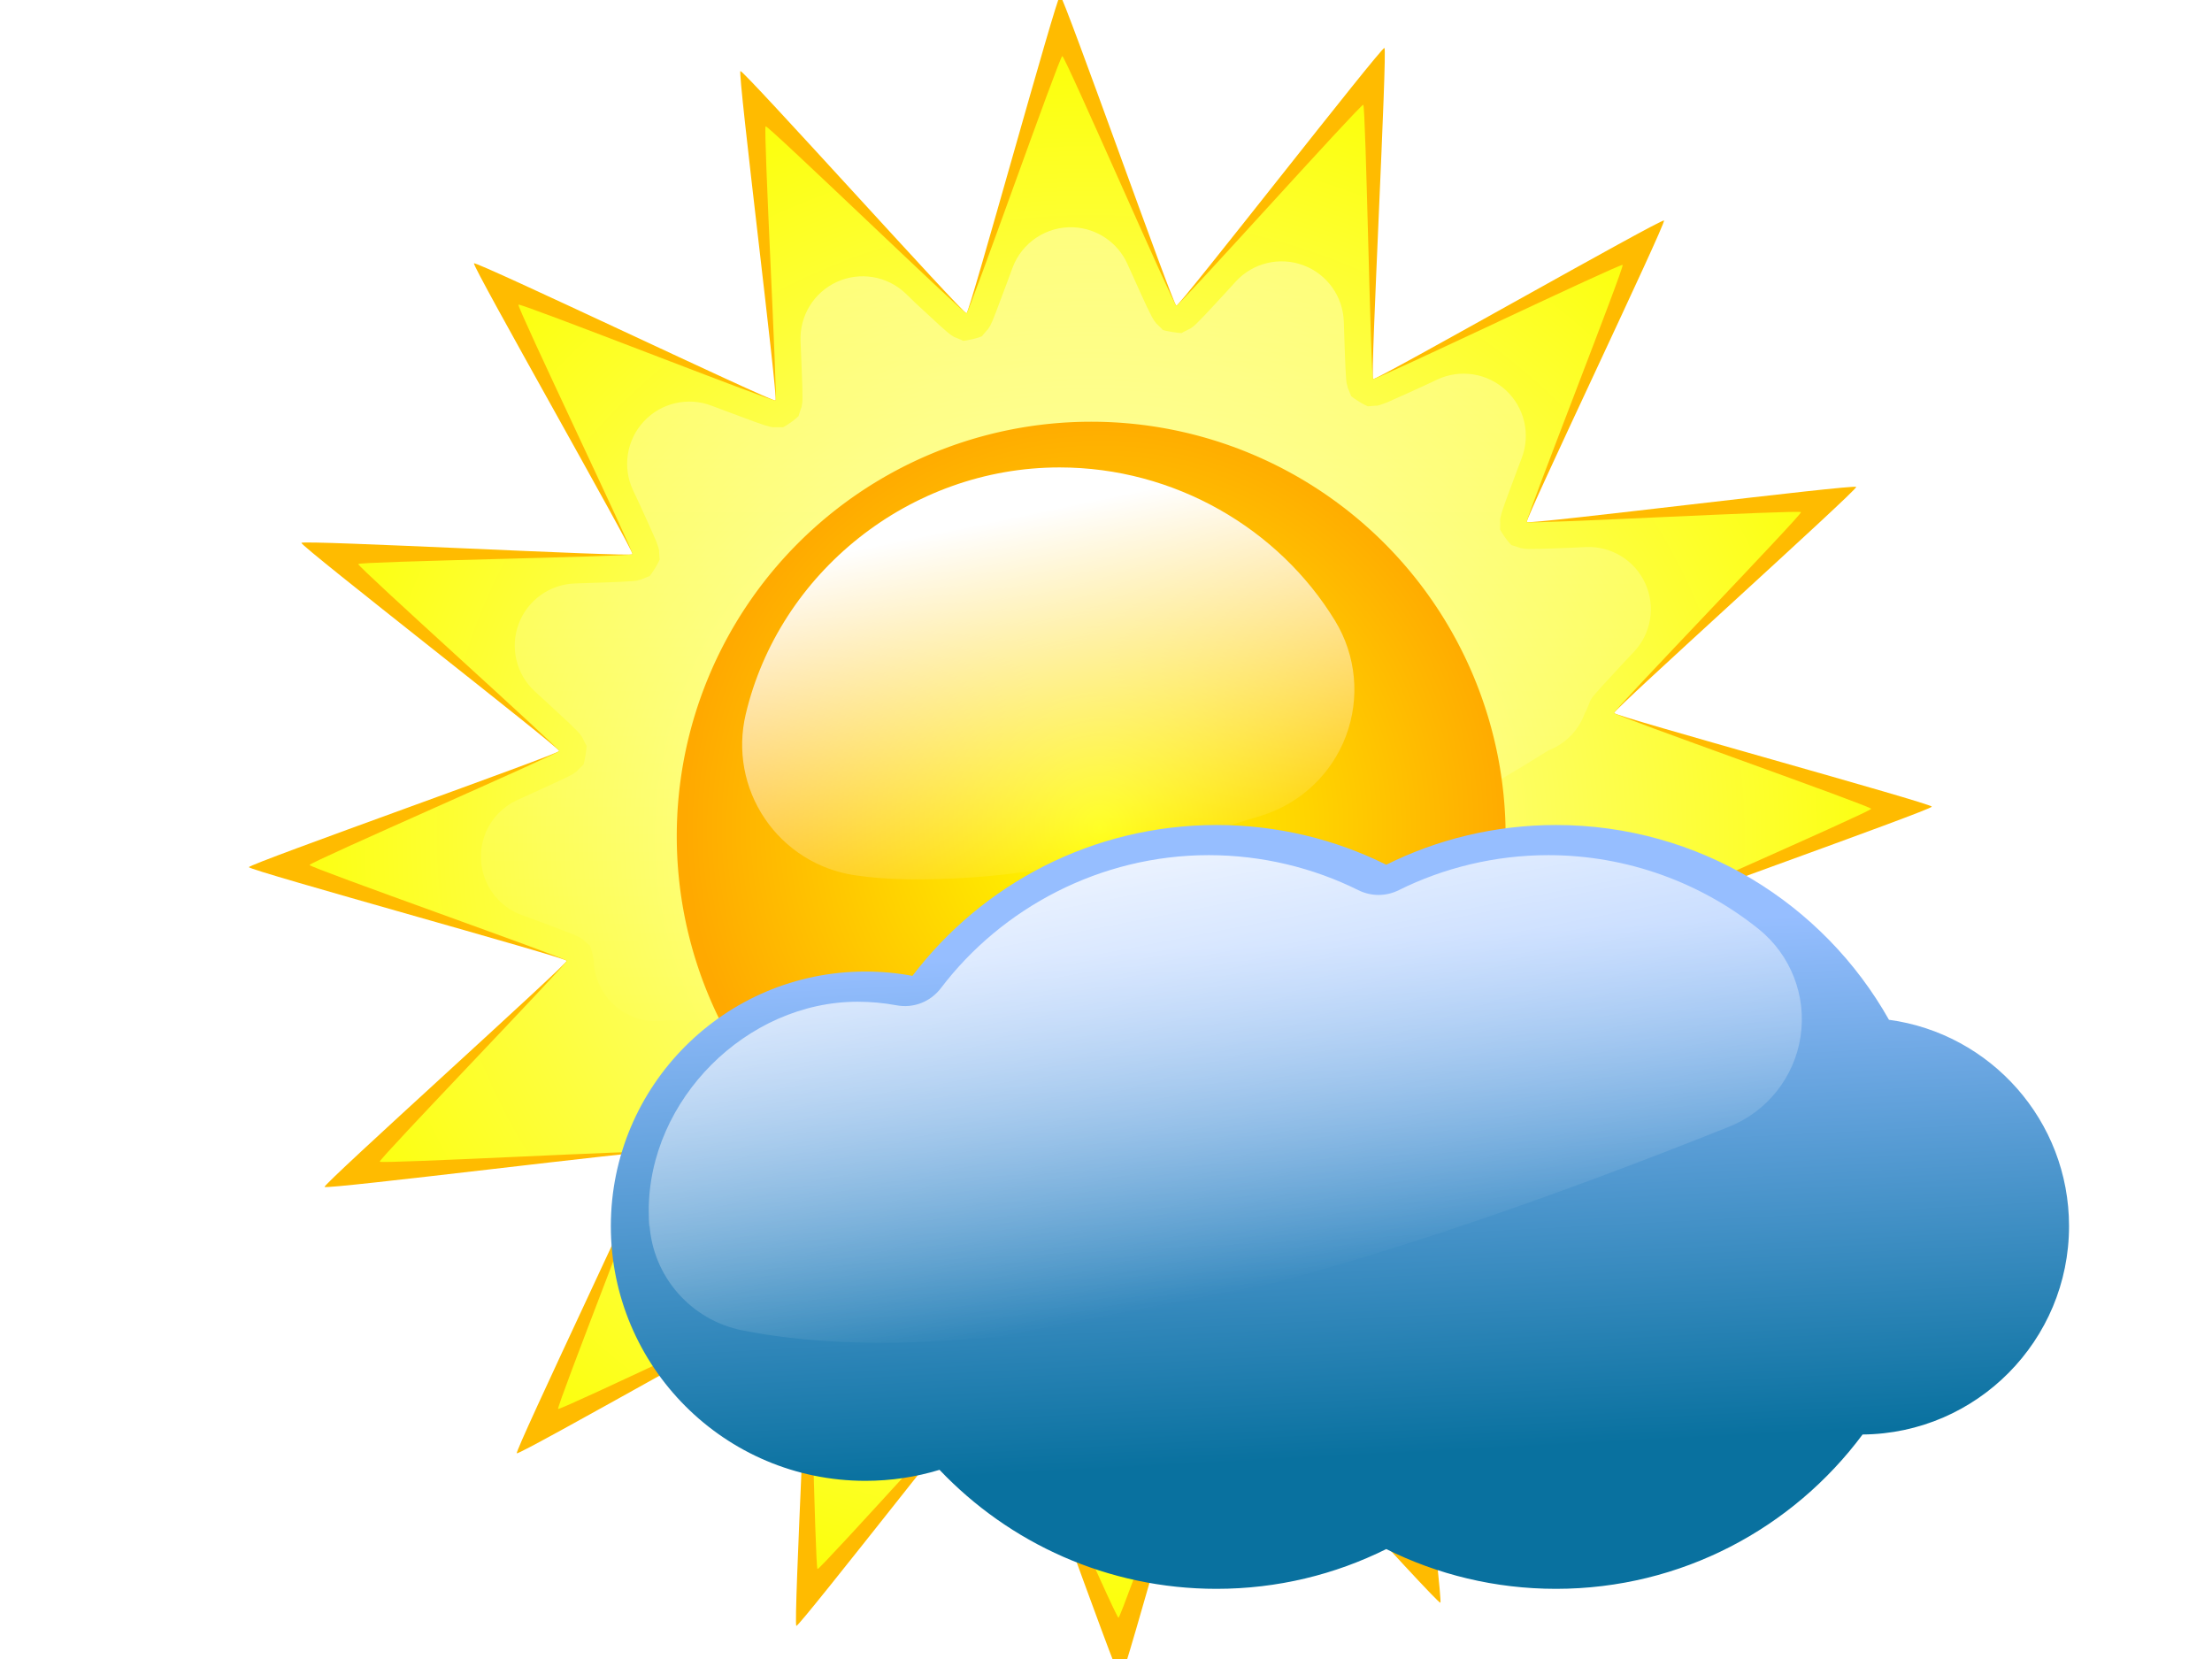 <?xml version="1.0" encoding="UTF-8" standalone="no"?>
<!-- Created with Inkscape (http://www.inkscape.org/) -->

<svg
   xmlns:dc="http://purl.org/dc/elements/1.1/"
   xmlns:cc="http://creativecommons.org/ns#"
   xmlns:rdf="http://www.w3.org/1999/02/22-rdf-syntax-ns#"
   xmlns:svg="http://www.w3.org/2000/svg"
   xmlns="http://www.w3.org/2000/svg"
   xmlns:xlink="http://www.w3.org/1999/xlink"
   xmlns:sodipodi="http://sodipodi.sourceforge.net/DTD/sodipodi-0.dtd"
   xmlns:inkscape="http://www.inkscape.org/namespaces/inkscape"
   width="128"
   height="96"
   id="svg3232"
   version="1.1"
   inkscape:version="0.48.4 r9939"
   sodipodi:docname="01d.svg">
  <defs
     id="defs3234">
    <radialGradient
       inkscape:collect="always"
       xlink:href="#radialGradient2731"
       id="radialGradient3092"
       gradientUnits="userSpaceOnUse"
       gradientTransform="matrix(1.2653e-7,-1.001,1.053,1.3251e-7,-59.965,792.66)"
       cx="377.14"
       cy="404.36"
       r="216.8" />
    <radialGradient
       id="radialGradient2731"
       gradientUnits="userSpaceOnUse"
       cy="404.36"
       cx="377.14"
       gradientTransform="matrix(1.2653e-7,-1.001,1.053,1.3251e-7,-59.965,792.66)"
       r="216.8">
      <stop
         id="stop2431"
         stop-color="#fffdbc"
         offset="0" />
      <stop
         id="stop2433"
         stop-color="#fcff00"
         offset="1" />
    </radialGradient>
    <linearGradient
       inkscape:collect="always"
       xlink:href="#linearGradient2733"
       id="linearGradient3094"
       gradientUnits="userSpaceOnUse"
       gradientTransform="translate(-103.04,-290.92)"
       x1="404.02"
       y1="366.2"
       x2="404.02"
       y2="589.71" />
    <linearGradient
       id="linearGradient2733"
       x1="404.02"
       gradientUnits="userSpaceOnUse"
       y1="366.2"
       gradientTransform="translate(-103.04,-290.92)"
       x2="404.02"
       y2="589.71">
      <stop
         id="stop3274"
         stop-color="#fff"
         stop-opacity=".375"
         offset="0" />
      <stop
         id="stop3276"
         stop-color="#fff"
         stop-opacity="0"
         offset="1" />
    </linearGradient>
    <radialGradient
       inkscape:collect="always"
       xlink:href="#radialGradient2735"
       id="radialGradient3096"
       gradientUnits="userSpaceOnUse"
       gradientTransform="matrix(-0.021,1.022,-1,-0.02,-37.572,928.95)"
       cx="-468.78"
       cy="440.96"
       r="128.57" />
    <radialGradient
       id="radialGradient2735"
       gradientUnits="userSpaceOnUse"
       cy="440.96"
       cx="-468.78"
       gradientTransform="matrix(-0.021,1.022,-1,-0.02,-37.572,928.95)"
       r="128.57">
      <stop
         id="stop2441"
         stop-color="#ff0"
         offset="0" />
      <stop
         id="stop2451"
         stop-color="#ffd400"
         offset=".5" />
      <stop
         id="stop2443"
         stop-color="#ffa900"
         offset="1" />
    </radialGradient>
    <filter
       color-interpolation-filters="sRGB"
       id="filter3227">
      <feGaussianBlur
         id="feGaussianBlur3229"
         stdDeviation="2.571" />
    </filter>
    <linearGradient
       inkscape:collect="always"
       xlink:href="#linearGradient3751"
       id="linearGradient3098"
       gradientUnits="userSpaceOnUse"
       x1="369.72"
       y1="452.33"
       x2="389.92"
       y2="549.44" />
    <linearGradient
       id="linearGradient3751">
      <stop
         id="stop3753"
         stop-color="#fff"
         offset="0" />
      <stop
         id="stop3755"
         stop-color="#fff"
         stop-opacity="0"
         offset="1" />
    </linearGradient>
    <linearGradient
       y2="549.44"
       x2="389.92"
       y1="452.33"
       x1="369.72"
       gradientUnits="userSpaceOnUse"
       id="linearGradient3275"
       xlink:href="#linearGradient3751"
       inkscape:collect="always" />
    <linearGradient
       inkscape:collect="always"
       xlink:href="#linearGradient2776"
       id="linearGradient3132"
       gradientUnits="userSpaceOnUse"
       gradientTransform="translate(533.36,20.203)"
       x1="-90.914"
       y1="535.16"
       x2="-83.844"
       y2="670.52" />
    <linearGradient
       id="linearGradient2776"
       x1="-90.914"
       gradientUnits="userSpaceOnUse"
       y1="535.16"
       gradientTransform="translate(533.36,20.203)"
       x2="-83.844"
       y2="670.52">
      <stop
         id="stop3343"
         stop-color="#96beff"
         offset="0" />
      <stop
         id="stop3345"
         stop-color="#09719f"
         offset="1" />
    </linearGradient>
    <linearGradient
       inkscape:collect="always"
       xlink:href="#linearGradient3751-1"
       id="linearGradient3134"
       gradientUnits="userSpaceOnUse"
       x1="-139.4"
       y1="490.72"
       x2="-111.85"
       y2="632.14" />
    <linearGradient
       id="linearGradient3751-1">
      <stop
         id="stop3753-7"
         stop-color="#fff"
         offset="0" />
      <stop
         id="stop3755-4"
         stop-color="#fff"
         stop-opacity="0"
         offset="1" />
    </linearGradient>
    <linearGradient
       inkscape:collect="always"
       xlink:href="#linearGradient2776"
       id="linearGradient3136"
       gradientUnits="userSpaceOnUse"
       gradientTransform="translate(533.36,20.203)"
       x1="-90.914"
       y1="535.16"
       x2="-83.844"
       y2="670.52" />
    <linearGradient
       id="linearGradient3353"
       x1="-90.914"
       gradientUnits="userSpaceOnUse"
       y1="535.16"
       gradientTransform="translate(533.36,20.203)"
       x2="-83.844"
       y2="670.52">
      <stop
         id="stop3355"
         stop-color="#96beff"
         offset="0" />
      <stop
         id="stop3357"
         stop-color="#09719f"
         offset="1" />
    </linearGradient>
    <linearGradient
       inkscape:collect="always"
       xlink:href="#linearGradient3751-1"
       id="linearGradient3138"
       gradientUnits="userSpaceOnUse"
       x1="-139.4"
       y1="490.72"
       x2="-111.85"
       y2="632.14" />
    <linearGradient
       id="linearGradient3360">
      <stop
         id="stop3362"
         stop-color="#fff"
         offset="0" />
      <stop
         id="stop3364"
         stop-color="#fff"
         stop-opacity="0"
         offset="1" />
    </linearGradient>
    <radialGradient
       inkscape:collect="always"
       xlink:href="#radialGradient2731-0"
       id="radialGradient3100"
       gradientUnits="userSpaceOnUse"
       gradientTransform="matrix(1.2653e-7,-1.001,1.053,1.3251e-7,-59.965,792.66)"
       cx="377.14"
       cy="404.36"
       r="216.8" />
    <radialGradient
       id="radialGradient2731-0"
       gradientUnits="userSpaceOnUse"
       cy="404.36"
       cx="377.14"
       gradientTransform="matrix(1.2653e-7,-1.001,1.053,1.3251e-7,-59.965,792.66)"
       r="216.8">
      <stop
         id="stop2431-9"
         stop-color="#fffdbc"
         offset="0" />
      <stop
         id="stop2433-4"
         stop-color="#fcff00"
         offset="1" />
    </radialGradient>
    <linearGradient
       inkscape:collect="always"
       xlink:href="#linearGradient2733-8"
       id="linearGradient3102"
       gradientUnits="userSpaceOnUse"
       gradientTransform="translate(-103.04,-290.92)"
       x1="404.02"
       y1="366.2"
       x2="404.02"
       y2="589.71" />
    <linearGradient
       id="linearGradient2733-8"
       x1="404.02"
       gradientUnits="userSpaceOnUse"
       y1="366.2"
       gradientTransform="translate(-103.04,-290.92)"
       x2="404.02"
       y2="589.71">
      <stop
         id="stop3274-8"
         stop-color="#fff"
         stop-opacity=".375"
         offset="0" />
      <stop
         id="stop3276-2"
         stop-color="#fff"
         stop-opacity="0"
         offset="1" />
    </linearGradient>
    <radialGradient
       inkscape:collect="always"
       xlink:href="#radialGradient2735-4"
       id="radialGradient3104"
       gradientUnits="userSpaceOnUse"
       gradientTransform="matrix(-0.021,1.022,-1,-0.02,-37.572,928.95)"
       cx="-468.78"
       cy="440.96"
       r="128.57" />
    <radialGradient
       id="radialGradient2735-4"
       gradientUnits="userSpaceOnUse"
       cy="440.96"
       cx="-468.78"
       gradientTransform="matrix(-0.021,1.022,-1,-0.02,-37.572,928.95)"
       r="128.57">
      <stop
         id="stop2441-5"
         stop-color="#ff0"
         offset="0" />
      <stop
         id="stop2451-5"
         stop-color="#ffd400"
         offset=".5" />
      <stop
         id="stop2443-1"
         stop-color="#ffa900"
         offset="1" />
    </radialGradient>
    <filter
       color-interpolation-filters="sRGB"
       id="filter3227-7">
      <feGaussianBlur
         id="feGaussianBlur3229-1"
         stdDeviation="2.571" />
    </filter>
    <linearGradient
       id="linearGradient2737"
       x1="369.72"
       xlink:href="#linearGradient3751-15"
       gradientUnits="userSpaceOnUse"
       x2="389.92"
       y1="452.33"
       y2="549.44" />
    <linearGradient
       id="linearGradient3751-15">
      <stop
         id="stop3753-2"
         stop-color="#fff"
         offset="0" />
      <stop
         id="stop3755-7"
         stop-color="#fff"
         stop-opacity="0"
         offset="1" />
    </linearGradient>
    <linearGradient
       inkscape:collect="always"
       xlink:href="#linearGradient2776-6"
       id="linearGradient3106"
       gradientUnits="userSpaceOnUse"
       gradientTransform="translate(533.36,20.203)"
       x1="-90.914"
       y1="535.16"
       x2="-83.844"
       y2="670.52" />
    <linearGradient
       id="linearGradient2776-6"
       x1="-90.914"
       gradientUnits="userSpaceOnUse"
       y1="535.16"
       gradientTransform="translate(533.36,20.203)"
       x2="-83.844"
       y2="670.52">
      <stop
         id="stop3343-1"
         stop-color="#96beff"
         offset="0" />
      <stop
         id="stop3345-4"
         stop-color="#09719f"
         offset="1" />
    </linearGradient>
    <linearGradient
       inkscape:collect="always"
       xlink:href="#linearGradient3751-15"
       id="linearGradient3108"
       gradientUnits="userSpaceOnUse"
       x1="-139.4"
       y1="490.72"
       x2="-111.85"
       y2="632.14" />
    <linearGradient
       id="linearGradient3458">
      <stop
         id="stop3460"
         stop-color="#fff"
         offset="0" />
      <stop
         id="stop3462"
         stop-color="#fff"
         stop-opacity="0"
         offset="1" />
    </linearGradient>
  </defs>
  <sodipodi:namedview
     id="base"
     pagecolor="#ffffff"
     bordercolor="#666666"
     borderopacity="1.0"
     inkscape:pageopacity="0.0"
     inkscape:pageshadow="2"
     inkscape:zoom="1.979899"
     inkscape:cx="-6.7152192"
     inkscape:cy="31.957844"
     inkscape:document-units="px"
     inkscape:current-layer="layer1"
     showgrid="false"
     width="128px"
     inkscape:window-width="1191"
     inkscape:window-height="734"
     inkscape:window-x="772"
     inkscape:window-y="94"
     inkscape:window-maximized="0" />
  <g
     inkscape:label="Layer 1"
     inkscape:groupmode="layer"
     id="layer1"
     transform="translate(0,-956.362)">
    <g
       style="fill-rule:evenodd"
       transform="matrix(0.221,0,0,0.221,3.645,952.799)"
       id="g2757">
      <g
         id="g2739">
        <path
           style="fill:#ffbb00"
           inkscape:connector-curvature="0"
           transform="translate(-96.703,-179.96)"
           d="m 527.12,565.41 c -0.6,0.64 -78.27,-36.44 -78.97,-35.94 -0.71,0.51 9.99,85.91 9.2,86.27 -0.79,0.37 -58.36,-63.62 -59.2,-63.42 -0.84,0.2 -23.64,83.2 -24.51,83.23 -0.87,0.03 -29.57,-81.11 -30.43,-81.25 -0.85,-0.14 -53.68,67.81 -54.49,67.51 -0.81,-0.3 3.72,-86.25 2.98,-86.71 -0.74,-0.45 -75.54,42.11 -76.18,41.52 -0.63,-0.59 36.45,-78.26 35.94,-78.97 -0.51,-0.7 -85.91,10 -86.27,9.21 -0.36,-0.79 63.62,-58.36 63.42,-59.21 -0.2,-0.84 -83.19,-23.64 -83.23,-24.51 -0.03,-0.86 81.12,-29.57 81.25,-30.42 0.14,-0.86 -67.81,-53.68 -67.51,-54.5 0.31,-0.81 86.26,3.73 86.71,2.99 0.46,-0.74 -42.11,-75.55 -41.52,-76.18 0.59,-0.64 78.27,36.44 78.97,35.93 0.7,-0.5 -9.99,-85.91 -9.2,-86.27 0.78,-0.36 58.35,63.63 59.2,63.43 0.84,-0.2 23.64,-83.2 24.51,-83.23 0.87,-0.03 29.57,81.11 30.43,81.25 0.85,0.14 53.68,-67.81 54.49,-67.51 0.81,0.3 -3.72,86.25 -2.98,86.71 0.73,0.45 75.54,-42.11 76.18,-41.52 0.63,0.59 -36.45,78.26 -35.94,78.97 0.51,0.7 85.91,-10 86.27,-9.21 0.36,0.79 -63.62,58.36 -63.42,59.2 0.2,0.85 83.19,23.65 83.22,24.51 0.04,0.87 -81.11,29.57 -81.25,30.43 -0.13,0.86 67.82,53.68 67.52,54.49 -0.31,0.82 -86.26,-3.72 -86.71,-2.98 -0.46,0.74 42.11,75.55 41.52,76.18 z"
           id="path2741" />
        <path
           inkscape:connector-curvature="0"
           style="fill:url(#radialGradient3100)"
           transform="translate(-96.703,-179.96)"
           d="m 515.48,554.59 c -0.49,0.52 -66.75,-25.54 -67.33,-25.12 -0.58,0.42 3.25,71.52 2.6,71.82 -0.65,0.3 -51.9,-49.13 -52.6,-48.97 -0.7,0.17 -24.36,67.32 -25.08,67.35 -0.72,0.03 -29.15,-65.26 -29.86,-65.37 -0.71,-0.12 -48.27,52.87 -48.94,52.62 -0.67,-0.25 -1.96,-71.44 -2.57,-71.82 -0.61,-0.38 -64.83,30.38 -65.35,29.89 -0.53,-0.49 25.53,-66.75 25.11,-67.34 -0.42,-0.58 -71.52,3.26 -71.82,2.6 -0.3,-0.65 49.14,-51.9 48.97,-52.6 -0.16,-0.69 -67.32,-24.36 -67.35,-25.08 -0.02,-0.71 65.26,-29.14 65.37,-29.85 0.12,-0.71 -52.87,-48.27 -52.62,-48.95 0.25,-0.67 71.44,-1.95 71.82,-2.56 0.38,-0.61 -30.37,-64.83 -29.88,-65.36 0.49,-0.52 66.75,25.53 67.33,25.11 0.58,-0.42 -3.25,-71.52 -2.6,-71.81 0.65,-0.3 51.9,49.13 52.6,48.97 0.7,-0.17 24.36,-67.33 25.08,-67.35 0.72,-0.03 29.15,65.25 29.86,65.37 0.7,0.11 48.27,-52.87 48.94,-52.62 0.67,0.25 1.95,71.44 2.57,71.82 0.61,0.37 64.83,-30.38 65.35,-29.89 0.53,0.49 -25.53,66.75 -25.11,67.34 0.42,0.58 71.52,-3.26 71.82,-2.61 0.3,0.66 -49.14,51.9 -48.97,52.6 0.16,0.7 67.32,24.37 67.34,25.08 0.03,0.72 -65.25,29.15 -65.37,29.86 -0.11,0.71 52.88,48.27 52.63,48.94 -0.25,0.68 -71.45,1.96 -71.82,2.57 -0.38,0.61 30.37,64.83 29.88,65.36 z"
           id="path2743" />
        <path
           inkscape:connector-curvature="0"
           style="fill:url(#linearGradient3102)"
           d="m 264.65,75.639 c -7.11,-0.333 -13.62,3.996 -16.06,10.687 -0.39,1.074 -0.97,2.612 -1.34,3.625 -1.17,3.163 -2.16,5.796 -2.91,7.75 -0.43,1.104 -0.69,1.78 -0.94,2.379 -0.11,0.27 -0.06,0.17 -0.44,0.93 -0.53,1.08 0.02,0.07 -0.43,0.78 -0.58,0.92 0.03,0.09 -0.69,0.91 -1.02,1.17 -0.96,1.14 -1.22,1.47 -0.43,0.17 -1.04,0.42 -2.44,0.75 -1.39,0.33 -2.01,0.4 -2.47,0.44 -0.38,-0.18 -0.32,-0.19 -1.78,-0.78 -1.02,-0.42 -0.13,0.04 -1.03,-0.5 -0.78,-0.48 0.08,0.09 -0.72,-0.5 -0.59,-0.45 -0.43,-0.34 -0.81,-0.66 -0.53,-0.45 -1.06,-0.92 -1.91,-1.69 -1.55,-1.414 -3.63,-3.322 -6.09,-5.623 -0.53,-0.493 -1.72,-1.694 -2.81,-2.718 -4.83,-4.541 -11.92,-5.706 -17.95,-2.948 -6.02,2.759 -9.77,8.891 -9.49,15.509 0.05,1.12 0.11,2.79 0.16,3.94 0.13,3.44 0.26,6.29 0.31,8.28 0.02,1.01 0.04,1.66 0.03,2.5 0,0.79 0.01,0.48 -0.03,1.06 -0.05,0.81 0.04,-0.05 -0.13,0.91 -0.18,1.09 0.08,0.04 -0.28,1.09 -0.49,1.47 -0.44,1.41 -0.56,1.81 -0.33,0.32 -0.79,0.78 -1.97,1.63 -1.15,0.83 -1.72,1.13 -2.12,1.34 -0.44,-0.01 -0.36,-0.04 -1.91,-0.03 -1.18,0.01 -0.29,0.07 -1.16,-0.06 -0.81,-0.12 0.31,0.09 -0.87,-0.22 -0.72,-0.18 -0.53,-0.13 -1,-0.28 -0.68,-0.22 -1.35,-0.46 -2.41,-0.84 -1.94,-0.7 -4.57,-1.68 -7.75,-2.88 -0.9,-0.34 -2.46,-0.92 -3.65,-1.37 -6.19,-2.35 -13.18,-0.72 -17.69,4.12 -4.51,4.84 -5.65,11.93 -2.88,17.94 0.52,1.12 1.24,2.62 1.66,3.53 1.43,3.09 2.58,5.66 3.41,7.53 0.48,1.1 0.79,1.76 1.03,2.34 0.14,0.36 0.08,0.21 0.34,0.97 0.41,1.21 0.11,0.1 0.28,0.88 0.28,1.21 0.09,0.03 0.16,1.09 0.1,1.53 0.11,1.46 0.16,1.88 -0.19,0.42 -0.46,1.04 -1.22,2.28 -0.76,1.22 -1.14,1.74 -1.44,2.09 -0.39,0.15 -0.34,0.08 -1.78,0.69 -0.97,0.41 0.13,0.05 -1.06,0.34 -0.97,0.24 -0.14,0.09 -0.88,0.19 -0.7,0.1 -0.5,0.05 -1.06,0.09 -0.79,0.07 -1.49,0.11 -2.53,0.16 -2.01,0.1 -4.86,0.2 -8.28,0.31 -1.09,0.04 -2.74,0.09 -3.91,0.13 -6.62,0.2 -12.47,4.39 -14.78,10.6 -2.31,6.21 -0.63,13.2 4.25,17.68 0.97,0.89 2.2,2.01 2.87,2.62 2.53,2.34 4.62,4.26 6.07,5.63 0.66,0.64 1.19,1.15 1.84,1.81 0.5,0.51 0.3,0.28 0.72,0.75 0.87,1 0.06,0.03 0.53,0.69 0.49,0.69 0.07,-0.06 0.59,1 0.71,1.43 0.71,1.35 0.91,1.72 -0.01,0.46 -0.05,1.09 -0.28,2.5 -0.23,1.4 -0.39,1.99 -0.53,2.44 -0.3,0.27 -0.29,0.23 -1.41,1.37 -0.77,0.78 0.07,0.05 -0.84,0.72 -0.66,0.49 0.33,-0.14 -0.75,0.5 -0.55,0.32 -0.33,0.19 -0.94,0.5 -0.74,0.38 -1.37,0.66 -2.28,1.09 -1.9,0.9 -4.46,2.08 -7.53,3.47 -0.86,0.39 -2.37,1.07 -3.53,1.6 -6.03,2.72 -9.8,8.82 -9.56,15.43 0.24,6.6 4.45,12.41 10.65,14.69 1.19,0.44 2.75,1.01 3.66,1.34 3.14,1.16 5.73,2.14 7.71,2.91 1.12,0.43 1.8,0.69 2.38,0.94 0.52,0.22 0.35,0.13 0.97,0.44 1.09,0.54 0.07,-0.01 0.78,0.43 0.72,0.46 -0.03,-0.1 0.87,0.69 1.17,1.02 1.15,0.96 1.47,1.22 0.17,0.43 0.42,1.04 0.75,2.44 0.21,0.88 0.22,1.07 0.35,2.53 0.4,4.56 2.71,8.75 6.35,11.53 3.65,2.77 8.29,3.89 12.8,3.06 73.59,1.12 163.07,-27.82 230.75,-70.62 4.67,-1.78 8.27,-5.61 9.75,-10.38 -0.18,0.6 -0.44,1.49 1,-2.06 0.42,-1.02 -0.04,-0.13 0.5,-1.03 0.48,-0.79 -0.09,0.06 0.5,-0.72 0.3,-0.39 0.05,-0.06 0.69,-0.81 0.62,-0.73 1.05,-1.21 1.66,-1.88 1.42,-1.56 3.33,-3.64 5.62,-6.09 0.65,-0.7 1.82,-1.92 2.69,-2.85 4.54,-4.82 5.7,-11.92 2.95,-17.94 -2.76,-6.02 -8.89,-9.78 -15.51,-9.49 -1.43,0.06 -3.1,0.15 -3.88,0.18 -3.35,0.14 -6.16,0.24 -8.28,0.29 -1.02,0.02 -1.71,0.03 -2.53,0.03 -0.81,-0.01 -0.44,0.01 -1.03,-0.03 -0.83,-0.06 0.07,0.03 -0.88,-0.13 -1.1,-0.19 -0.08,0.07 -1.12,-0.28 -1.48,-0.5 -1.41,-0.44 -1.81,-0.56 -0.32,-0.33 -0.78,-0.8 -1.63,-1.97 -0.84,-1.17 -1.14,-1.73 -1.34,-2.13 0.01,-0.43 0.04,-0.35 0.03,-1.9 -0.01,-1.17 -0.07,-0.28 0.06,-1.16 0.12,-0.77 -0.13,0.51 0.22,-0.84 0.18,-0.71 0.12,-0.52 0.28,-1 0.25,-0.76 0.49,-1.46 0.84,-2.44 0.7,-1.93 1.68,-4.57 2.88,-7.75 0.29,-0.78 0.89,-2.33 1.37,-3.63 2.36,-6.19 0.73,-13.2 -4.12,-17.71 -4.86,-4.52 -11.96,-5.64 -17.97,-2.85 -1.11,0.52 -2.61,1.23 -3.53,1.66 -3.04,1.4 -5.59,2.54 -7.53,3.4 -1.09,0.49 -1.75,0.8 -2.35,1.04 -0.34,0.13 -0.19,0.08 -0.96,0.34 -1.4,0.47 -0.12,0.12 -0.85,0.28 -1.1,0.25 -0.04,0.09 -1.12,0.16 -1.53,0.1 -1.46,0.11 -1.88,0.15 -0.42,-0.18 -1.04,-0.45 -2.28,-1.22 -1.22,-0.75 -1.71,-1.14 -2.06,-1.43 -0.15,-0.4 -0.11,-0.33 -0.72,-1.78 -0.41,-0.98 -0.06,0.07 -0.34,-1.1 -0.24,-0.97 -0.09,-0.16 -0.19,-0.87 -0.1,-0.71 -0.05,-0.49 -0.1,-1.03 -0.06,-0.84 -0.1,-1.52 -0.15,-2.54 -0.1,-2.03 -0.2,-4.86 -0.31,-8.28 -0.04,-1.09 -0.09,-2.75 -0.13,-3.9 -0.2,-6.626 -4.39,-12.47 -10.6,-14.782 -6.21,-2.312 -13.2,-0.633 -17.68,4.248 -0.9,0.975 -2,2.197 -2.59,2.844 -2.34,2.525 -4.25,4.619 -5.63,6.062 -0.64,0.669 -1.15,1.195 -1.81,1.848 -0.51,0.5 -0.28,0.3 -0.75,0.71 -1,0.87 -0.03,0.07 -0.69,0.54 -0.69,0.48 0.06,0.07 -1,0.59 -1.43,0.7 -1.35,0.7 -1.72,0.91 -0.46,-0.01 -1.09,-0.06 -2.5,-0.29 -1.4,-0.22 -1.99,-0.39 -2.44,-0.53 -0.27,-0.3 -0.23,-0.28 -1.37,-1.4 -0.78,-0.77 -0.04,0.08 -0.72,-0.85 -0.48,-0.65 0.15,0.35 -0.5,-0.746 -0.32,-0.543 -0.18,-0.316 -0.5,-0.938 -0.44,-0.866 -0.74,-1.444 -1.12,-2.25 -0.87,-1.827 -2.03,-4.447 -3.44,-7.562 -0.39,-0.847 -1.07,-2.358 -1.6,-3.532 -2.51,-5.587 -7.94,-9.294 -14.06,-9.593 z"
           id="path2745" />
        <path
           inkscape:connector-curvature="0"
           style="fill:url(#radialGradient3104);filter:url(#filter3227-7)"
           d="m -342.86,443.79 a 128.57,128.57 0 1 1 -257.14,0 128.57,128.57 0 1 1 257.14,0 z"
           transform="matrix(0.844,0,0,0.844,667.11,-139.5)"
           id="path2747" />
        <path
           inkscape:connector-curvature="0"
           style="fill:url(#linearGradient2737)"
           d="m 372.06,441.56 c -39.28,0 -73.45,27.64 -82.18,64.66 -2.23,9.41 -0.4,19.32 5.02,27.32 5.42,8.01 13.94,13.37 23.51,14.8 8.41,1.25 17.93,1.42 30.75,0.57 23.02,-1.54 48.51,-7.69 75.81,-16.19 10.16,-3.17 18.3,-10.83 22.06,-20.79 3.76,-9.96 2.72,-21.09 -2.81,-30.18 -14.72,-24.16 -42.05,-40.19 -72.16,-40.19 z"
           transform="translate(-111.12,-303.05)"
           id="path2749" />
      </g>
      <g
         transform="translate(-115.16,-292.94)"
         id="g2751">
        <path
           inkscape:connector-curvature="0"
           style="fill:url(#linearGradient3106)"
           d="m 417.2,525.08 c -32.47,0 -61.35,15.49 -79.62,39.5 -3.99,-0.75 -8.11,-1.13 -12.31,-1.13 -36.81,0 -66.66,29.86 -66.66,66.66 0,36.8 29.85,66.69 66.66,66.69 6.75,0 13.26,-1.01 19.4,-2.88 18.23,19.18 44.01,31.16 72.53,31.16 15.97,0 31.05,-3.75 44.44,-10.41 13.39,6.66 28.48,10.41 44.44,10.41 32.87,0 62.05,-15.9 80.28,-40.41 29.9,-0.25 54.06,-24.61 54.06,-54.56 0,-27.61 -20.53,-50.43 -47.15,-54.03 -17.15,-30.44 -49.78,-51 -87.19,-51 -15.97,0 -31.05,3.74 -44.44,10.4 -13.39,-6.66 -28.47,-10.4 -44.44,-10.4 z"
           id="path2753" />
        <path
           inkscape:connector-curvature="0"
           style="fill:url(#linearGradient3108)"
           d="m -116.16,516.81 c -28.49,0 -54.19,13.85 -70.12,34.78 -2.77,3.65 -7.19,5.37 -11.69,4.53 -3.26,-0.6 -6.64,-0.93 -10.12,-0.93 -29.08,0 -54.72,25.64 -54.72,54.72 0,3.83 0.29,5.13 0.19,3.53 0.87,13.73 10.87,25.15 24.37,27.81 32.07,6.34 75.55,3.48 127.22,-9.34 41.694,-10.35 86.569,-26.18 131.12,-44 9.988,-4.01 17.103,-13 18.697,-23.64 1.594,-10.64 -2.571,-21.33 -10.943,-28.08 -14.971,-12.06 -34.361,-19.38 -55.125,-19.38 -13.952,0 -27.419,3.34 -39.125,9.16 -3.372,1.68 -7.254,1.68 -10.625,0 -11.707,-5.82 -25.169,-9.16 -39.129,-9.16 z"
           transform="translate(531.34,16.162)"
           id="path2755" />
      </g>
    </g>
  </g>
</svg>
